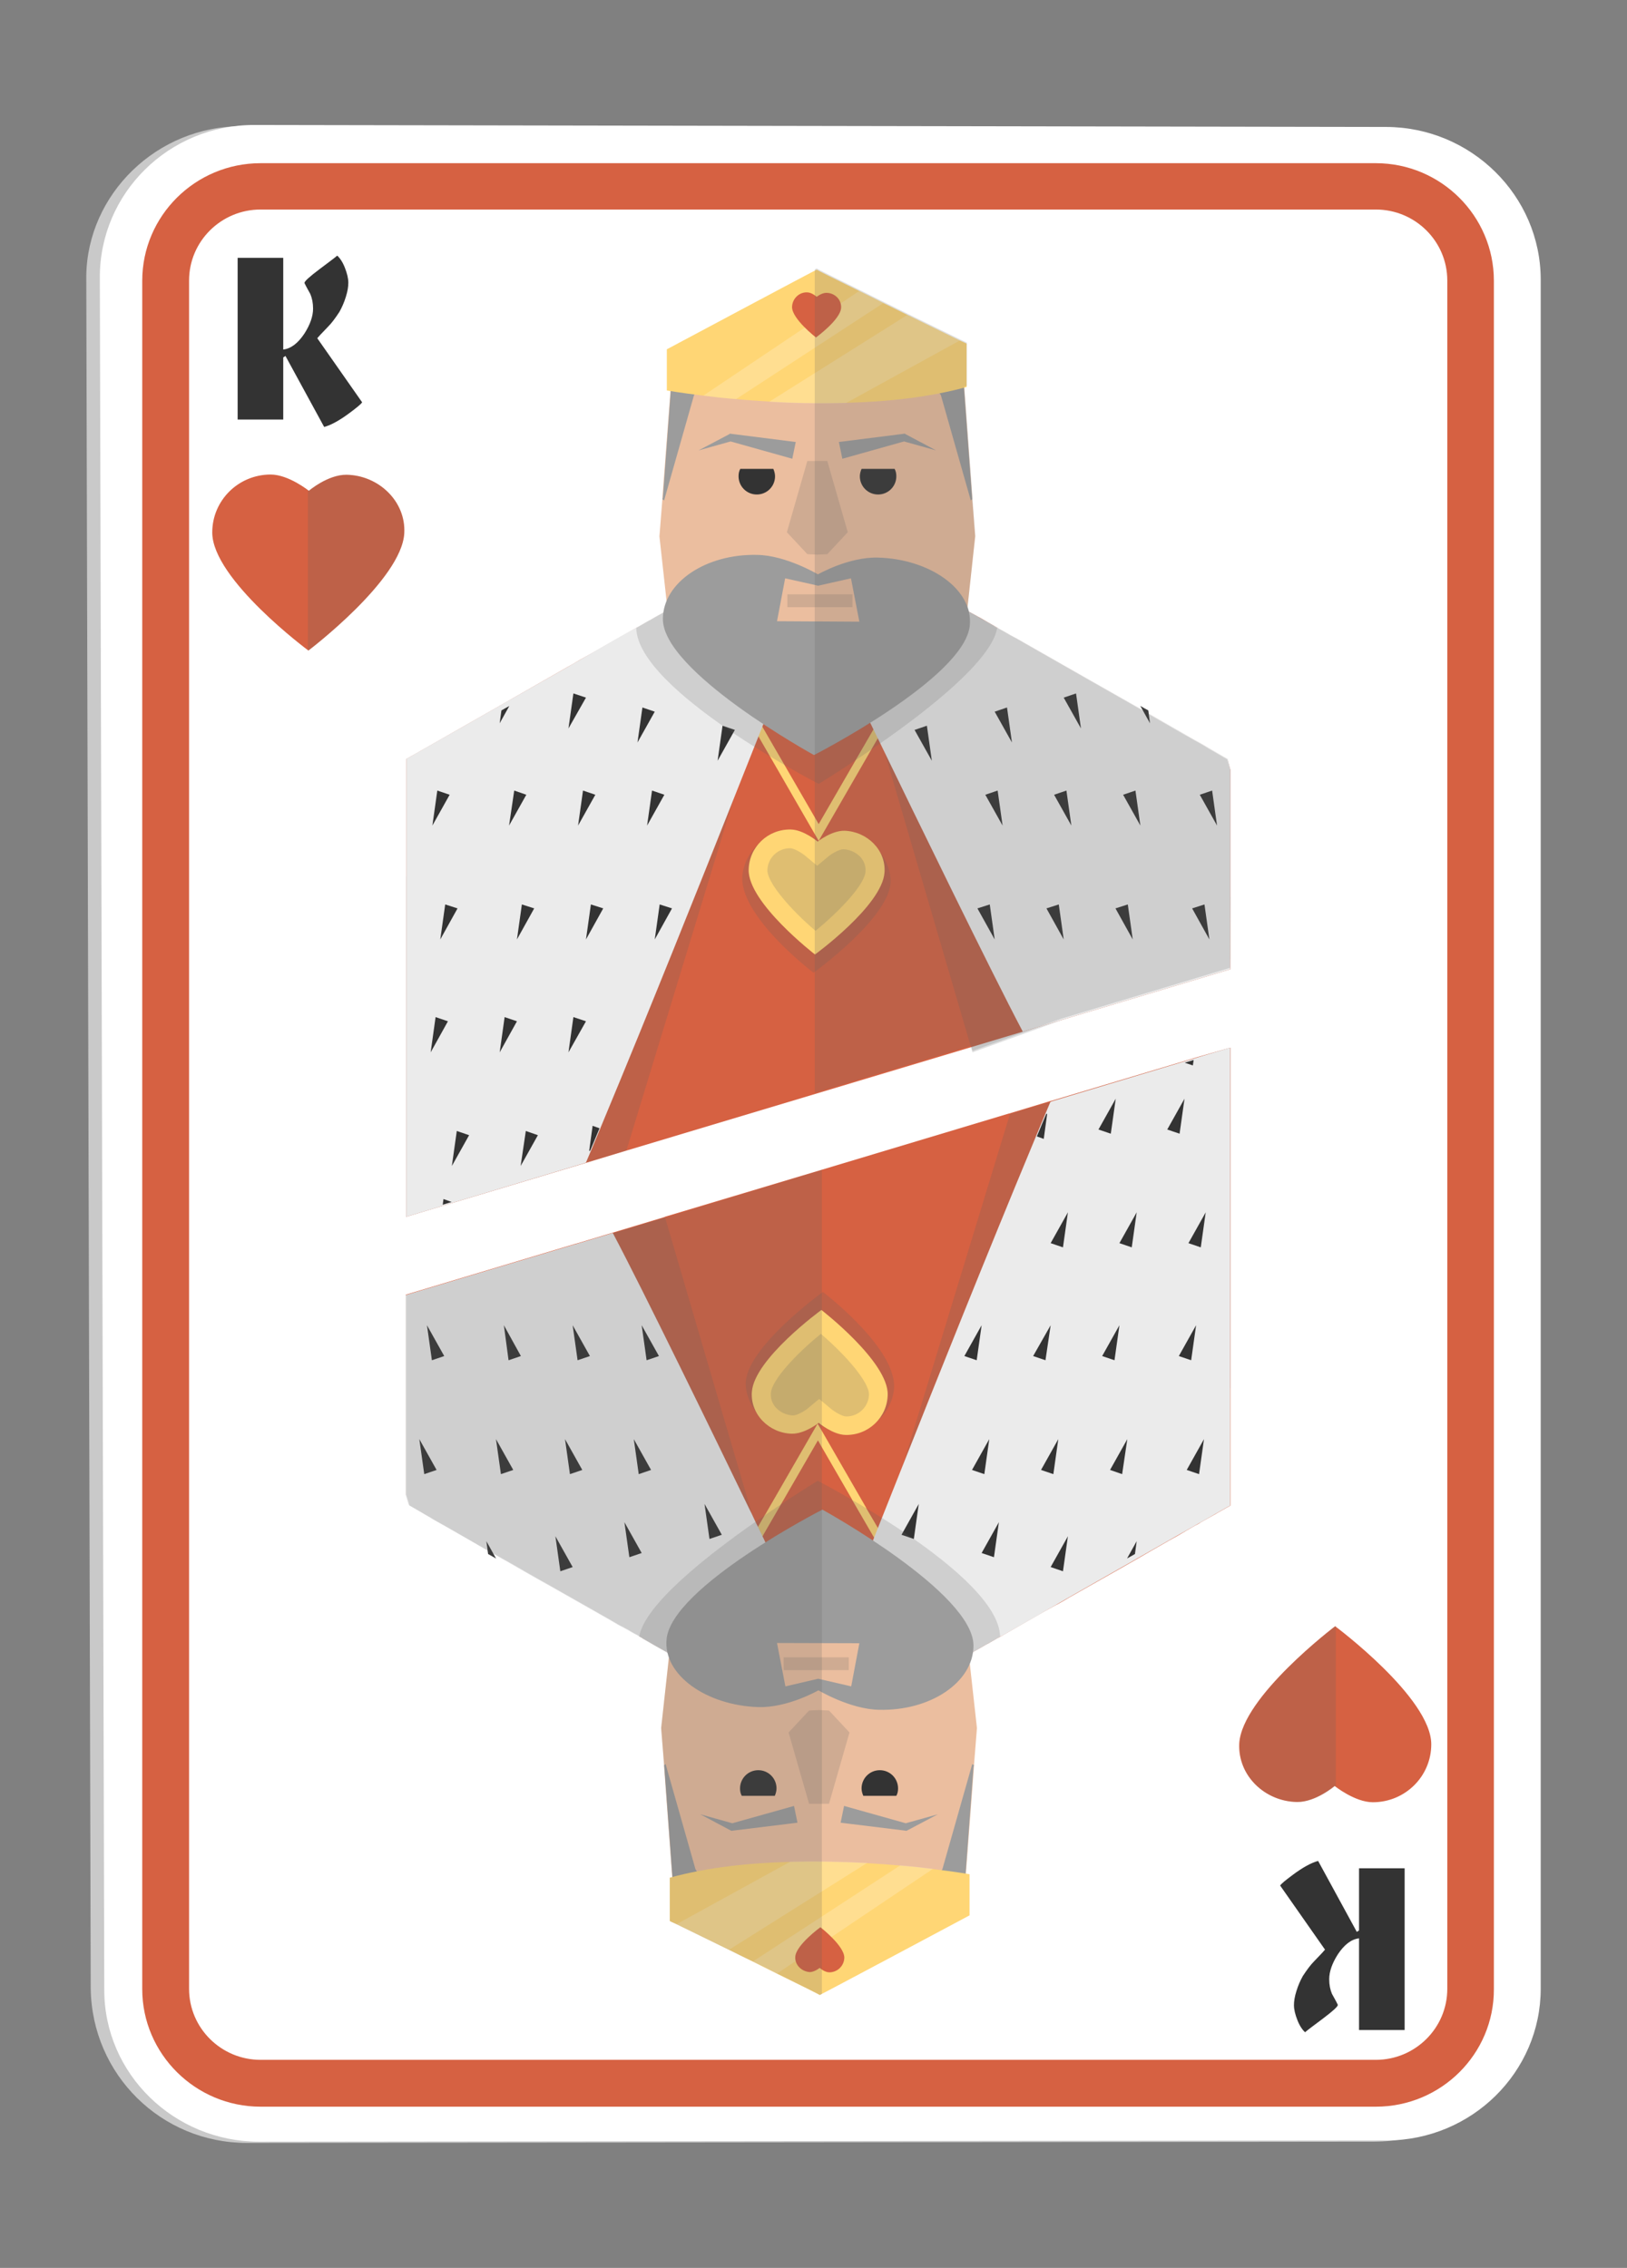 <?xml version="1.0" encoding="utf-8"?>
<!-- Generator: Adobe Illustrator 26.0.3, SVG Export Plug-In . SVG Version: 6.00 Build 0)  -->
<svg version="1.1" id="Layer_1" xmlns="http://www.w3.org/2000/svg" xmlns:xlink="http://www.w3.org/1999/xlink" x="0px" y="0px"
	 viewBox="0 0 66 92" style="enable-background:new 0 0 66 92;" xml:space="preserve">
<rect x="0" y="0" width="66" height="92" fill="#808080" stroke="none"/>
<style type="text/css">
	.st0{fill:#C9C9C9;}
	.st1{fill:#FFFFFF;}
	.st2{fill:#D66142;}
	.st3{fill:#333333;}
	.st4{fill:#FFD675;}
	.st5{opacity:0.2;fill:#616161;}
	.st6{fill:#EBEBEB;}
	.st7{fill:#EBBE9F;}
	.st8{fill:#9C9C9C;}
	.st9{opacity:0.2;fill:#FFFFFF;}
</style>
<g>
	<g>
		<g>
			<g>
				<path class="st0" d="M10.01,86.93c-3.46,0-6.28-2.76-6.33-6.26L3.5,11.2c0.04-3.31,2.85-6.09,6.32-6.08L55.73,5.2
					C59.19,5.21,62,7.99,62,11.4v69.32c0,3.39-2.8,6.15-6.24,6.16L10.01,86.93z"/>
				<path class="st1" d="M10.51,86.88c-3.46,0-6.28-2.76-6.28-6.15L4.05,11.26c-0.01-3.42,2.8-6.2,6.27-6.19l45.91,0.08
					c3.45,0.01,6.27,2.79,6.27,6.2v69.32c0,3.39-2.8,6.15-6.25,6.16L10.51,86.88z"/>
				<g>
					<path class="st2" d="M55.81,85.46H10.57c-2.64,0-4.8-2.14-4.8-4.77v-69.3c0-2.63,2.15-4.77,4.8-4.77h45.24
						c2.64,0,4.79,2.14,4.79,4.77v69.3C60.61,83.32,58.46,85.46,55.81,85.46z M10.57,8.5c-1.6,0-2.9,1.29-2.9,2.88v69.3
						c0,1.59,1.3,2.88,2.9,2.88h45.24c1.6,0,2.9-1.29,2.9-2.88v-69.3c0-1.59-1.3-2.88-2.9-2.88H10.57z"/>
				</g>
				<g>
					<path class="st3" d="M14.69,16.32c-0.04,0.07-0.21,0.21-0.52,0.44c-0.39,0.29-0.73,0.48-1.02,0.56l-1.57-2.88l-0.09,0.06v2.52
						H9.64v-6.56h1.85v3.72c0.32-0.04,0.6-0.26,0.86-0.65c0.23-0.36,0.35-0.7,0.35-1.01c0-0.23-0.04-0.42-0.11-0.59
						c-0.08-0.15-0.17-0.3-0.24-0.45c0-0.07,0.2-0.25,0.61-0.56c0.33-0.25,0.58-0.43,0.72-0.55c0.11,0.1,0.22,0.26,0.31,0.49
						c0.09,0.23,0.14,0.43,0.14,0.61c0,0.16-0.03,0.35-0.1,0.57c-0.07,0.23-0.16,0.43-0.26,0.61c-0.17,0.26-0.32,0.46-0.46,0.6
						c-0.27,0.28-0.42,0.44-0.44,0.47L14.69,16.32z"/>
				</g>
				<g>
					<path class="st3" d="M51.93,76.49c0.04-0.07,0.21-0.21,0.52-0.44c0.39-0.29,0.73-0.48,1.02-0.56l1.57,2.88l0.09-0.06v-2.52
						h1.85v6.56h-1.85v-3.72c-0.32,0.04-0.6,0.26-0.86,0.65c-0.23,0.36-0.35,0.7-0.35,1.01c0,0.23,0.04,0.42,0.11,0.59
						c0.08,0.15,0.17,0.3,0.24,0.45c0,0.07-0.2,0.25-0.61,0.56c-0.33,0.25-0.58,0.43-0.72,0.55c-0.11-0.1-0.22-0.26-0.31-0.49
						c-0.09-0.23-0.14-0.43-0.14-0.61c0-0.16,0.03-0.35,0.1-0.57c0.07-0.23,0.16-0.43,0.26-0.61c0.17-0.26,0.32-0.46,0.46-0.6
						c0.27-0.28,0.42-0.44,0.44-0.47L51.93,76.49z"/>
				</g>
			</g>
		</g>
		<g>
			<g>
				<g>
					<g>
						<g>
							<g>
								<path class="st2" d="M49.91,31.23v8.09l-8.42,2.53l-16.06,4.82l-1.65,0.5l-7.3,2.19V30.79c0.05-0.03,0.23-0.13,0.52-0.29
									c0.06-0.04,0.12-0.07,0.19-0.11c1.19-0.68,3.62-2.06,5.83-3.33c0.17-0.09,0.34-0.19,0.5-0.29c0.16-0.09,0.33-0.18,0.49-0.27
									c0.16-0.09,0.33-0.19,0.49-0.28c0.44-0.25,0.86-0.49,1.23-0.7c0.03-0.02,0.06-0.03,0.09-0.05c0.03-0.01,0.05-0.03,0.08-0.04
									c0.16-0.09,0.31-0.18,0.45-0.26c0,0,0,0,0.01,0c0.19-0.11,0.36-0.21,0.51-0.29c0.08-0.05,0.15-0.09,0.22-0.13
									c0.05-0.03,0.09-0.05,0.13-0.07c0.04-0.03,0.08-0.04,0.11-0.06c0.04-0.02,0.07-0.04,0.1-0.06c0.03-0.02,0.06-0.03,0.08-0.04
									c0.03-0.02,0.05-0.03,0.05-0.03h11.15c0,0,0.03,0.01,0.08,0.04c0.03,0.01,0.08,0.04,0.13,0.07
									c0.03,0.01,0.06,0.03,0.08,0.04c0.03,0.02,0.06,0.04,0.1,0.06c0.13,0.08,0.31,0.17,0.51,0.28c0.15,0.08,0.32,0.18,0.49,0.28
									c0.07,0.04,0.14,0.08,0.21,0.12c0.05,0.03,0.11,0.06,0.16,0.09v0.01c0.06,0.04,0.13,0.08,0.2,0.11
									c0.1,0.06,0.21,0.11,0.31,0.18c0.04,0.02,0.08,0.04,0.11,0.06c0.14,0.08,0.3,0.16,0.45,0.25c1.53,0.87,3.42,1.95,5.01,2.85
									c0.16,0.09,0.32,0.18,0.47,0.27c0.23,0.13,0.45,0.26,0.66,0.38c0.14,0.08,0.27,0.15,0.4,0.23c0.13,0.08,0.26,0.15,0.37,0.21
									c0.18,0.1,0.34,0.19,0.49,0.28c0.08,0.04,0.15,0.09,0.22,0.13c0.4,0.23,0.64,0.37,0.64,0.37L49.91,31.23z"/>
								<g>
									<g>
										<g>
											<g>
												<path class="st4" d="M33.21,34.11l-3.05-5.29h6.1L33.21,34.11z M30.74,29.16l2.47,4.27l2.47-4.27H30.74z"/>
											</g>
										</g>
										<path class="st5" d="M29.11,24.49c-0.06,0.01-11.09,6.31-11.09,6.31l-1.55,4.77v13.79l7.29-2.19l1.65-0.5l4.36-14.3
											l0.58-1.92l0.85-1.83l1.9-4.06v-0.08H29.11z"/>
										<path class="st6" d="M27.55,24.49c0,0-0.02,0.01-0.05,0.03c-0.02,0.01-0.05,0.03-0.08,0.05c-0.03,0.02-0.06,0.04-0.1,0.05
											c-0.03,0.02-0.07,0.04-0.11,0.06c-0.04,0.02-0.08,0.05-0.13,0.07c-0.07,0.04-0.14,0.08-0.22,0.12
											c-0.15,0.08-0.32,0.18-0.51,0.29c0,0-0.01,0-0.01,0c-0.14,0.08-0.29,0.17-0.45,0.26c-0.05,0.03-0.11,0.06-0.17,0.09
											c-0.37,0.21-0.79,0.44-1.23,0.7c-0.16,0.09-0.32,0.18-0.48,0.28c-0.16,0.09-0.32,0.18-0.49,0.28
											c-0.16,0.09-0.33,0.19-0.5,0.29c-0.71,0.41-1.45,0.82-2.16,1.23c-0.21,0.12-0.43,0.24-0.63,0.36
											c-1.24,0.71-2.35,1.34-3.04,1.73c-0.07,0.04-0.13,0.08-0.19,0.11c-0.28,0.16-0.47,0.27-0.52,0.29v18.58l1.3-0.39
											l0.73-0.22l5.18-1.56l0.08-0.03c0.24-0.57,0.5-1.18,0.76-1.82c1.75-4.2,3.88-9.52,5.25-12.98c0.86-2.16,1.43-3.6,1.43-3.6
											l0.01-0.15l0.37-4.14H27.55z"/>
									</g>
									<g>
										<g>
											<path class="st5" d="M49.91,36.41l-1.69-5.61c0,0-11.03-6.29-11.09-6.31h-4.01v0.08l2.75,5.89l3.58,12.23l10.46-3.79
												V36.41z"/>
											<path class="st6" d="M49.91,31.23v8.09l-8.42,2.53c-1.3-2.46-4.41-8.86-5.78-11.69c-0.42-0.85-0.67-1.38-0.67-1.38
												l-0.38-4.29h4.05c0,0,0.03,0.01,0.08,0.04c0.03,0.01,0.08,0.04,0.13,0.07c0.03,0.01,0.06,0.03,0.08,0.04
												c0.03,0.02,0.06,0.04,0.1,0.06c0.13,0.08,0.31,0.17,0.51,0.28c0.14,0.09,0.32,0.18,0.49,0.28
												c0.07,0.04,0.14,0.08,0.21,0.12c0.05,0.03,0.11,0.06,0.16,0.09h0.01c0.06,0.04,0.13,0.08,0.2,0.11
												c0.1,0.06,0.2,0.11,0.31,0.18c0.04,0.02,0.08,0.04,0.11,0.06c0.14,0.08,0.3,0.16,0.45,0.25
												c1.53,0.87,3.42,1.95,5.01,2.85c0.16,0.09,0.32,0.18,0.47,0.27c0.23,0.13,0.45,0.26,0.66,0.38
												c0.14,0.08,0.27,0.15,0.4,0.23c0.13,0.08,0.25,0.15,0.37,0.21c0.18,0.1,0.34,0.19,0.49,0.28
												c0.08,0.04,0.15,0.09,0.22,0.13c0.4,0.23,0.64,0.37,0.64,0.37L49.91,31.23z"/>
										</g>
									</g>
								</g>
								<g>
									<polygon class="st7" points="39.56,21.76 39.44,20.25 39.44,20.2 39.1,15.58 37.38,14.72 34.07,13.04 33.16,13.54 
										32.24,13.04 28.93,14.72 27.22,15.58 26.87,20.2 26.87,20.25 26.75,21.76 27.23,26.1 33.15,30.47 33.15,30.48 33.15,30.48 
										33.16,30.48 33.16,30.48 33.16,30.48 33.16,30.47 39.09,26.08 									"/>
									<path class="st7" d="M33.16,24.49l2.03-0.07l-1.52-0.95c0,0-0.24-0.01-0.51-0.01l0,0c0,0-0.01,0-0.01,0c0,0,0,0-0.01,0l0,0
										c-0.27,0-0.51,0.01-0.51,0.01l-1.52,0.95l2.03,0.07v0L33.16,24.49L33.16,24.49L33.16,24.49z"/>
									<polygon class="st5" points="34.39,21.59 33.56,18.7 33.16,18.7 33.15,18.7 32.75,18.7 31.92,21.59 32.75,22.48 
										33.15,22.5 33.15,22.5 33.16,22.5 33.16,22.5 33.16,22.5 33.56,22.48 									"/>
									<g>
										<polygon class="st8" points="34.03,17.93 36.64,17.6 36.7,17.59 36.73,17.61 37.97,18.27 36.61,17.89 36.7,17.9 
											34.17,18.61 										"/>
										<path class="st3" d="M34.95,19.02c-0.04,0.09-0.07,0.2-0.07,0.3c0,0.41,0.33,0.74,0.74,0.74c0.41,0,0.74-0.33,0.74-0.74
											c0-0.11-0.02-0.21-0.07-0.3H34.95z"/>
										<polygon class="st8" points="32.28,17.93 29.67,17.6 29.61,17.59 29.59,17.61 28.34,18.27 29.7,17.89 29.61,17.9 
											32.14,18.61 										"/>
										<path class="st3" d="M31.37,19.02c0.04,0.09,0.07,0.2,0.07,0.3c0,0.41-0.33,0.74-0.74,0.74s-0.74-0.33-0.74-0.74
											c0-0.11,0.02-0.21,0.07-0.3H31.37z"/>
										<path class="st8" d="M39.44,20.25c-0.04,0.03-0.06,0.05-0.06,0.05l-1.21-4.26l-0.79-1.33l1.71,0.87l0.34,4.61L39.44,20.25
											z"/>
										<path class="st8" d="M26.87,20.25c0.04,0.03,0.07,0.05,0.07,0.05l1.21-4.26l0.79-1.33l-1.71,0.87l-0.34,4.61L26.87,20.25z
											"/>
									</g>
									<path class="st4" d="M39.21,13.94v1.76c-1.53,0.42-3.24,0.6-4.88,0.64c-1.09,0.03-2.16,0.01-3.12-0.05
										c-0.48-0.03-0.93-0.06-1.34-0.1c-0.5-0.04-0.94-0.09-1.33-0.14c-0.92-0.11-1.49-0.21-1.49-0.21v-1.67
										c0,0,6.05-3.23,6.08-3.23c0,0.01,0.76,0.39,1.74,0.87c0.31,0.15,0.64,0.32,0.98,0.49c0.32,0.16,0.65,0.32,0.97,0.48
										c0.9,0.44,1.72,0.84,2.13,1.04C39.11,13.89,39.21,13.94,39.21,13.94z"/>
									<g>
										<path class="st9" d="M35.84,12.29l-5.98,3.9c-0.5-0.04-0.94-0.09-1.33-0.14l6.33-4.25
											C35.17,11.96,35.51,12.13,35.84,12.29z"/>
										<path class="st9" d="M38.94,13.81l-4.62,2.54c-1.09,0.03-2.16,0.01-3.12-0.05l5.6-3.52
											C37.71,13.21,38.53,13.61,38.94,13.81z"/>
									</g>
								</g>
							</g>
							<g>
								<polygon class="st3" points="21.17,36.69 20.97,38.11 21.67,36.85 								"/>
								<polygon class="st3" points="23.97,36.69 23.77,38.11 24.47,36.85 								"/>
								<polygon class="st3" points="26.76,36.69 26.56,38.11 27.26,36.85 								"/>
								<polygon class="st3" points="17.67,41.26 17.47,42.69 18.17,41.43 								"/>
								<polygon class="st3" points="20.47,41.26 20.27,42.69 20.97,41.43 								"/>
								<polygon class="st3" points="23.26,41.26 23.06,42.69 23.77,41.43 								"/>
								<polygon class="st3" points="18.53,45.88 18.33,47.3 19.03,46.05 								"/>
								<polygon class="st3" points="21.33,45.88 21.12,47.3 21.82,46.05 								"/>
								<path class="st3" d="M24.32,45.77c-0.13,0.32-0.26,0.62-0.38,0.91l-0.04,0.01l0.14-1.02L24.32,45.77z"/>
								<polygon class="st3" points="26.06,28.7 25.86,30.12 26.56,28.87 								"/>
								<polygon class="st3" points="23.26,28.13 23.06,29.55 23.77,28.3 								"/>
								<path class="st3" d="M20.66,28.64l-0.39,0.7l0.07-0.52C20.44,28.76,20.55,28.7,20.66,28.64z"/>
								<polygon class="st3" points="18.32,48.76 17.96,48.87 17.99,48.64 								"/>
								<polygon class="st3" points="17.74,32.07 17.54,33.49 18.24,32.24 								"/>
								<polygon class="st3" points="20.86,32.07 20.65,33.49 21.35,32.24 								"/>
								<polygon class="st3" points="23.65,32.07 23.45,33.49 24.15,32.24 								"/>
								<polygon class="st3" points="26.45,32.07 26.25,33.49 26.95,32.24 								"/>
								<polygon class="st3" points="29.31,29.44 29.11,30.86 29.81,29.61 								"/>
								<polygon class="st3" points="18.06,36.69 17.86,38.11 18.56,36.85 								"/>
							</g>
							<g>
								<polygon class="st3" points="45.75,36.69 45.95,38.11 45.25,36.85 								"/>
								<polygon class="st3" points="42.95,36.69 43.15,38.11 42.45,36.85 								"/>
								<polygon class="st3" points="40.15,36.69 40.35,38.11 39.65,36.85 								"/>
								<polygon class="st3" points="40.85,28.7 41.05,30.12 40.35,28.87 								"/>
								<polygon class="st3" points="43.65,28.13 43.85,29.55 43.15,28.3 								"/>
								<path class="st3" d="M46.26,28.64l0.39,0.7l-0.07-0.52C46.47,28.76,46.36,28.7,46.26,28.64z"/>
								<polygon class="st3" points="49.17,32.07 49.37,33.49 48.67,32.24 								"/>
								<polygon class="st3" points="46.06,32.07 46.26,33.49 45.56,32.24 								"/>
								<polygon class="st3" points="43.26,32.07 43.46,33.49 42.76,32.24 								"/>
								<polygon class="st3" points="40.47,32.07 40.67,33.49 39.97,32.24 								"/>
								<polygon class="st3" points="37.6,29.44 37.8,30.86 37.1,29.61 								"/>
								<polygon class="st3" points="48.86,36.69 49.06,38.11 48.36,36.85 								"/>
							</g>
						</g>
					</g>
					<path class="st5" d="M40.45,25.48L40.45,25.48L40.45,25.48c-0.22,1.29-2.74,3.28-4.75,4.68c-1.37,0.96-2.49,1.64-2.49,1.64
						s-7.36-3.79-7.4-6.33c0.03-0.01,0.05-0.03,0.08-0.04c0.16-0.09,0.31-0.18,0.45-0.26c0,0,0,0,0.01,0
						c0.19-0.11,0.36-0.21,0.51-0.29c0.08-0.05,0.15-0.09,0.22-0.13c0.05-0.03,0.09-0.05,0.13-0.07c0.04-0.03,0.08-0.04,0.11-0.06
						c0.04-0.02,0.07-0.04,0.1-0.06c0.03-0.02,0.06-0.03,0.08-0.04c0.03-0.02,0.05-0.03,0.05-0.03h11.15c0,0,0.03,0.01,0.08,0.04
						c0.03,0.01,0.08,0.04,0.13,0.07c0.03,0.01,0.06,0.03,0.08,0.04c0.03,0.02,0.06,0.04,0.1,0.06c0.13,0.08,0.31,0.17,0.51,0.28
						c0.15,0.08,0.32,0.18,0.49,0.28c0.07,0.04,0.14,0.08,0.21,0.12C40.34,25.42,40.39,25.45,40.45,25.48z"/>
					<path class="st8" d="M39.34,25.37c-0.2,2.13-6.32,5.26-6.32,5.26s-6.17-3.39-6.13-5.54c0.02-1.47,1.75-2.63,3.83-2.58
						c1.17,0.02,2.46,0.79,2.46,0.79s1.25-0.72,2.45-0.68C37.71,22.68,39.48,23.9,39.34,25.37z"/>
					<g>
						<polygon class="st7" points="31.85,23.46 33.19,23.76 34.52,23.46 34.86,25.22 31.52,25.2 						"/>
						<rect x="31.94" y="24.11" class="st5" width="2.64" height="0.52"/>
					</g>
					<g>
						<path class="st5" d="M36.13,35.7c0.05,1.47-3.13,3.76-3.13,3.76s-3.09-2.34-2.88-3.99c0.13-1.03,1.06-1.79,2.03-1.77
							c0.53,0.01,1.11,0.48,1.11,0.48s0.55-0.45,1.07-0.43C35.2,33.78,36.1,34.77,36.13,35.7z"/>
						<path class="st4" d="M35.88,35.4c-0.1,1.34-2.82,3.32-2.82,3.32s-2.72-2.1-2.69-3.44c0.02-0.92,0.78-1.65,1.71-1.63
							c0.52,0.01,1.09,0.49,1.09,0.49s0.56-0.45,1.09-0.44C35.17,33.73,35.95,34.48,35.88,35.4z"/>
						<path class="st5" d="M33.08,37.76c-1.02-0.87-1.96-1.96-1.95-2.46c0.01-0.5,0.43-0.9,0.93-0.89c0.15,0,0.47,0.19,0.61,0.31
							l0.48,0.4l0.48-0.4c0.14-0.11,0.43-0.27,0.58-0.27c0.27,0.01,0.52,0.13,0.7,0.32c0.1,0.12,0.22,0.31,0.2,0.58
							C35.09,35.86,34.11,36.92,33.08,37.76z"/>
					</g>
					<path class="st2" d="M34.12,12.49c-0.03,0.48-1.02,1.2-1.02,1.2s-0.98-0.76-0.97-1.24c0.01-0.33,0.28-0.6,0.61-0.59
						c0.19,0,0.39,0.18,0.39,0.18s0.2-0.16,0.39-0.16C33.86,11.88,34.14,12.15,34.12,12.49z"/>
				</g>
				<path class="st5" d="M49.91,36.41v-5.18l-0.13-0.43c0,0-0.24-0.13-0.64-0.37c-0.07-0.04-0.15-0.08-0.22-0.13
					c-0.14-0.09-0.31-0.18-0.49-0.28c-0.11-0.07-0.24-0.14-0.37-0.21c-0.13-0.08-0.27-0.15-0.4-0.23c-0.21-0.12-0.43-0.25-0.66-0.38
					c-0.13-0.07-0.26-0.15-0.4-0.23l-0.02-0.16c-0.1-0.06-0.21-0.12-0.32-0.18l0.12,0.21c-1.56-0.89-3.38-1.92-4.86-2.77
					c-0.15-0.09-0.3-0.18-0.45-0.25c-0.03-0.02-0.07-0.04-0.11-0.06c-0.1-0.06-0.21-0.12-0.31-0.18c-0.07-0.04-0.14-0.08-0.2-0.11
					v-0.01c-0.06-0.03-0.11-0.06-0.16-0.09c-0.07-0.04-0.14-0.08-0.21-0.12c-0.18-0.1-0.34-0.2-0.49-0.28
					c-0.1-0.06-0.19-0.11-0.28-0.16c-0.01-0.07-0.04-0.13-0.06-0.2l0.31-2.88l-0.11-1.51l0-0.06l-0.33-4.48
					c0.03-0.01,0.07-0.01,0.1-0.02v-1.76c0,0-0.1-0.05-0.27-0.13c-0.41-0.2-1.23-0.6-2.13-1.04c-0.32-0.16-0.64-0.32-0.97-0.48
					c-0.34-0.17-0.67-0.33-0.98-0.49c-0.98-0.48-1.74-0.86-1.74-0.87c0,0-0.03,0.01-0.08,0.04v33.41l6.34-1.91l0.06,0.2l3.58-1.3
					l6.87-2.07V38.9l0,0L49.91,36.41L49.91,36.41z"/>
			</g>
			<g>
				<g>
					<g>
						<g>
							<g>
								<path class="st2" d="M49.91,42.5v18.58c-0.05,0.02-0.23,0.13-0.52,0.29c-0.06,0.04-0.12,0.07-0.19,0.11
									c-0.15,0.08-0.32,0.18-0.5,0.28c-0.03,0.03-0.06,0.04-0.09,0.06c-0.16,0.08-0.33,0.18-0.5,0.28
									c-0.21,0.13-0.44,0.26-0.68,0.39c-0.24,0.14-0.49,0.28-0.75,0.43c-0.16,0.09-0.33,0.19-0.5,0.29
									c-0.21,0.12-0.42,0.24-0.63,0.36c-0.71,0.4-1.45,0.82-2.17,1.23c-0.16,0.1-0.34,0.2-0.5,0.29h-0.01
									c-0.16,0.09-0.33,0.18-0.49,0.27c-0.16,0.09-0.33,0.19-0.49,0.28c-0.44,0.25-0.85,0.49-1.22,0.7
									c-0.03,0.02-0.06,0.04-0.09,0.05c-0.03,0.01-0.05,0.04-0.08,0.04c-0.16,0.09-0.31,0.18-0.45,0.26c0,0,0,0-0.01,0
									c-0.19,0.11-0.36,0.21-0.51,0.29c-0.02,0.01-0.04,0.03-0.06,0.03c0.01,0.01,0,0.01,0,0.01c-0.06,0.03-0.11,0.06-0.16,0.09
									c-0.03,0.01-0.05,0.03-0.07,0.04c-0.02,0.01-0.04,0.03-0.06,0.03c-0.04,0.03-0.08,0.04-0.11,0.06
									c-0.02,0.01-0.04,0.02-0.05,0.03c-0.02,0.01-0.03,0.01-0.05,0.03c-0.03,0.03-0.06,0.03-0.08,0.04
									c-0.03,0.02-0.05,0.03-0.05,0.03H27.68c0,0-0.03-0.02-0.08-0.05c-0.03-0.01-0.08-0.04-0.13-0.07
									c-0.03-0.01-0.06-0.02-0.08-0.04c-0.03-0.03-0.06-0.04-0.1-0.06c-0.04-0.03-0.09-0.05-0.14-0.08
									c-0.03-0.01-0.05-0.03-0.08-0.04c-0.01-0.01-0.01-0.01-0.01-0.01c-0.09-0.05-0.18-0.1-0.28-0.16
									c-0.15-0.08-0.32-0.18-0.49-0.28c-0.07-0.04-0.14-0.08-0.21-0.12c-0.05-0.03-0.11-0.06-0.16-0.09v-0.01
									c-0.06-0.04-0.13-0.08-0.2-0.11c-0.1-0.06-0.21-0.12-0.31-0.18c-0.04-0.02-0.08-0.04-0.11-0.06
									c-0.15-0.07-0.3-0.16-0.45-0.25c-0.76-0.44-1.62-0.92-2.48-1.41c-0.36-0.2-0.73-0.41-1.08-0.61
									c-0.11-0.06-0.21-0.12-0.31-0.18c-0.34-0.2-0.67-0.38-0.99-0.56c-0.05-0.03-0.1-0.06-0.15-0.09
									c-0.02-0.01-0.04-0.03-0.06-0.04h-0.01c-0.13-0.08-0.27-0.15-0.4-0.23c-0.23-0.13-0.45-0.26-0.66-0.38
									c-0.14-0.08-0.27-0.15-0.4-0.23c-0.13-0.08-0.25-0.14-0.37-0.21c-0.18-0.1-0.34-0.19-0.49-0.28
									c-0.08-0.04-0.15-0.09-0.22-0.13c-0.4-0.23-0.64-0.37-0.64-0.37l-0.13-0.43v-8.09l6.87-2.06l0.04-0.01l0.04-0.01l1.46-0.44
									l2.09-0.63h0.01v-0.01l6.34-1.9l7.62-2.29h0.01l1.65-0.5l0.08-0.02l5.18-1.55l0.73-0.22L49.91,42.5z"/>
								<g>
									<g>
										<g>
											<g>
												<path class="st4" d="M31.11,62.71l0.09,0.18l0.07,0.16h3.92c0.01-0.03,0.03-0.09,0.06-0.16
													c0.03-0.05,0.05-0.11,0.08-0.18H31.11z M35.68,62.11l-0.07-0.13l-0.47-0.8v-0.01l-1.81-3.14l-0.16-0.27l-0.01-0.01
													l-0.01,0.03l-2.11,3.66c0,0.01,0,0.01-0.01,0.01l-0.26,0.45l-0.02,0.04l-0.64,1.1h6.1L35.68,62.11z M30.7,62.71
													l0.23-0.39l0.03-0.04c0,0,0,0,0-0.01l0.73-1.26l1.49-2.58l0.16,0.28l1.22,2.11v0.01l0.9,1.55l0.06,0.11l0.06,0.11
													l0.06,0.11H30.7z M31.11,62.71l0.09,0.18l0.07,0.16h3.92c0.01-0.03,0.03-0.09,0.06-0.16c0.03-0.05,0.05-0.11,0.08-0.18
													H31.11z"/>
											</g>
										</g>
										<path class="st5" d="M37.27,67.37c0.06-0.01,11.09-6.31,11.09-6.31l1.55-4.77V42.5l-7.29,2.19l-1.65,0.5l-4.36,14.3
											l-0.58,1.92l-0.85,1.83l-1.9,4.06v0.08H37.27z"/>
										<path class="st6" d="M38.83,67.37c0,0,0.02-0.01,0.05-0.03c0.02-0.01,0.05-0.03,0.08-0.05c0.03-0.02,0.06-0.04,0.1-0.05
											c0.03-0.02,0.07-0.04,0.11-0.06c0.04-0.02,0.08-0.05,0.13-0.07c0.07-0.04,0.14-0.08,0.22-0.12
											c0.15-0.08,0.32-0.18,0.51-0.29c0,0,0.01,0,0.01,0c0.14-0.08,0.29-0.17,0.45-0.26c0.05-0.03,0.11-0.06,0.17-0.09
											c0.37-0.21,0.79-0.45,1.23-0.7c0.16-0.09,0.32-0.18,0.48-0.28c0.16-0.09,0.32-0.18,0.49-0.28
											c0.16-0.09,0.33-0.19,0.5-0.29c0.71-0.41,1.45-0.82,2.16-1.23c0.21-0.12,0.43-0.24,0.63-0.36
											c1.24-0.71,2.35-1.34,3.04-1.73c0.07-0.04,0.13-0.08,0.19-0.11c0.28-0.16,0.47-0.27,0.52-0.29V42.5l-1.3,0.39l-0.73,0.22
											l-5.18,1.56l-0.08,0.03c-0.24,0.57-0.5,1.18-0.76,1.82c-1.75,4.2-3.88,9.52-5.25,12.98c-0.86,2.16-1.43,3.6-1.43,3.6
											l-0.01,0.15l-0.37,4.14H38.83z"/>
									</g>
									<g>
										<g>
											<path class="st5" d="M33.26,67.3v0.08h-4.01c-0.01-0.01-0.83-0.47-2.01-1.14c-0.04-0.03-0.08-0.05-0.13-0.07
												c-0.28-0.16-0.57-0.33-0.88-0.5c-1.05-0.6-2.27-1.29-3.43-1.95c-0.03-0.02-0.06-0.04-0.09-0.06
												c-2.4-1.37-4.55-2.59-4.55-2.59l-1.69-5.61v-2.49l6.87-2.49l0.04-0.01l0.04-0.01l1.46-0.44l2.09-0.63h0.01l3.48,11.88
												l0.04,0.14l0.15,0.32l0.11,0.22l0.17,0.37l0.12,0.25l0.06,0.14l0.09,0.18l0.07,0.16l0.09,0.18l1.6,3.43l0.27,0.57
												L33.26,67.3z"/>
											<path class="st6" d="M31.73,67.38h-4.05c0,0-0.03-0.02-0.08-0.05c-0.03-0.01-0.08-0.04-0.13-0.07
												c-0.03-0.01-0.06-0.02-0.08-0.04c-0.03-0.03-0.06-0.04-0.1-0.06c-0.04-0.03-0.09-0.05-0.14-0.08
												c-0.03-0.01-0.05-0.03-0.08-0.04c-0.01-0.01-0.01-0.01-0.01-0.01c-0.09-0.05-0.18-0.1-0.28-0.16
												c-0.15-0.08-0.32-0.18-0.49-0.28c-0.07-0.04-0.14-0.08-0.21-0.12c-0.05-0.03-0.11-0.06-0.16-0.09h-0.01
												c-0.06-0.04-0.13-0.08-0.2-0.11c-0.1-0.06-0.21-0.12-0.31-0.18c-0.04-0.02-0.08-0.04-0.11-0.06
												c-0.15-0.07-0.3-0.16-0.45-0.25c-0.76-0.44-1.62-0.92-2.48-1.41c-0.36-0.2-0.73-0.41-1.08-0.61
												c-0.11-0.06-0.21-0.12-0.31-0.18c-0.34-0.2-0.67-0.38-0.99-0.56c-0.05-0.03-0.1-0.06-0.15-0.09
												c-0.02-0.01-0.04-0.03-0.06-0.04h-0.01c-0.13-0.08-0.27-0.15-0.4-0.23c-0.23-0.13-0.45-0.26-0.66-0.38
												c-0.14-0.08-0.27-0.15-0.4-0.23c-0.13-0.08-0.25-0.14-0.37-0.21c-0.18-0.1-0.34-0.19-0.49-0.28
												c-0.08-0.04-0.15-0.09-0.22-0.13c-0.4-0.23-0.64-0.37-0.64-0.37l-0.13-0.43v-8.09l6.87-2.06l0.04-0.01l0.04-0.01
												l1.46-0.44c1.24,2.34,4.12,8.26,5.57,11.26c0.08,0.15,0.14,0.3,0.21,0.44c0.03,0.07,0.07,0.14,0.1,0.2
												c0.06,0.13,0.12,0.25,0.18,0.37c0,0.01,0,0.01,0,0.01c0.05,0.09,0.09,0.18,0.13,0.27c0.03,0.06,0.05,0.11,0.08,0.16
												c0.03,0.06,0.05,0.11,0.07,0.16c0.04,0.09,0.07,0.15,0.09,0.18c0.01,0.03,0.02,0.04,0.02,0.04l0.01,0.14l0.31,3.42
												L31.73,67.38z"/>
										</g>
									</g>
								</g>
								<g>
									<polygon class="st7" points="26.82,70.1 26.94,71.61 26.94,71.67 27.28,76.28 29,77.15 32.31,78.82 33.22,78.33 
										34.14,78.82 37.45,77.15 39.16,76.28 39.51,71.67 39.51,71.61 39.63,70.1 39.15,65.77 33.23,61.4 33.23,61.39 33.23,61.38 
										33.22,61.39 33.22,61.38 33.22,61.39 33.22,61.4 27.29,65.79 									"/>
									<path class="st7" d="M33.22,67.38l-2.03,0.07l1.52,0.95c0,0,0.24,0.01,0.51,0.01l0,0c0,0,0.01,0,0.01,0c0,0,0,0,0.01,0l0,0
										c0.27,0,0.51-0.01,0.51-0.01l1.52-0.95l-2.03-0.07v0L33.22,67.38L33.22,67.38L33.22,67.38z"/>
									<polygon class="st5" points="31.99,70.28 32.82,73.17 33.22,73.17 33.23,73.17 33.63,73.17 34.46,70.28 33.63,69.39 
										33.23,69.37 33.23,69.37 33.22,69.37 33.22,69.37 33.22,69.37 32.82,69.39 									"/>
									<g>
										<polygon class="st8" points="32.35,73.94 29.74,74.26 29.68,74.27 29.65,74.26 28.41,73.6 29.77,73.98 29.68,73.97 
											32.21,73.26 										"/>
										<path class="st3" d="M31.43,72.85c0.04-0.09,0.07-0.2,0.07-0.3c0-0.41-0.33-0.74-0.74-0.74c-0.41,0-0.74,0.33-0.74,0.74
											c0,0.11,0.02,0.21,0.07,0.3H31.43z"/>
										<polygon class="st8" points="34.1,73.94 36.71,74.26 36.77,74.27 36.79,74.26 38.04,73.6 36.68,73.98 36.77,73.97 
											34.24,73.26 										"/>
										<path class="st3" d="M35.02,72.85c-0.04-0.09-0.07-0.2-0.07-0.3c0-0.41,0.33-0.74,0.74-0.74c0.41,0,0.74,0.33,0.74,0.74
											c0,0.11-0.02,0.21-0.07,0.3H35.02z"/>
										<path class="st8" d="M26.94,71.61c0.04-0.03,0.06-0.05,0.06-0.05l1.21,4.26L29,77.15l-1.71-0.87l-0.34-4.61L26.94,71.61z"
											/>
										<path class="st8" d="M39.51,71.61c-0.04-0.03-0.07-0.05-0.07-0.05l-1.21,4.26l-0.79,1.33l1.71-0.87l0.34-4.61L39.51,71.61
											z"/>
									</g>
									<path class="st4" d="M27.17,77.93v-1.76c1.53-0.42,3.24-0.6,4.88-0.64c1.09-0.03,2.16,0,3.12,0.05
										c0.48,0.03,0.93,0.06,1.34,0.1c0.5,0.04,0.94,0.09,1.33,0.14c0.92,0.11,1.49,0.21,1.49,0.21v1.67c0,0-6.05,3.23-6.08,3.23
										c0-0.01-0.76-0.39-1.74-0.87c-0.31-0.15-0.64-0.32-0.98-0.49c-0.32-0.16-0.65-0.32-0.97-0.48
										c-0.9-0.44-1.72-0.84-2.13-1.04C27.27,77.98,27.17,77.93,27.17,77.93z"/>
									<g>
										<path class="st9" d="M30.54,79.57l5.98-3.9c0.5,0.04,0.94,0.09,1.33,0.14l-6.33,4.25C31.21,79.91,30.87,79.74,30.54,79.57
											z"/>
										<path class="st9" d="M27.44,78.06l4.62-2.54c1.09-0.03,2.16,0,3.12,0.05l-5.6,3.52C28.67,78.66,27.85,78.26,27.44,78.06z"
											/>
									</g>
								</g>
							</g>
							<g>
								<polygon class="st3" points="45.21,55.18 45.41,53.76 44.71,55.01 								"/>
								<polygon class="st3" points="42.41,55.18 42.62,53.76 41.91,55.01 								"/>
								<polygon class="st3" points="39.62,55.18 39.82,53.76 39.12,55.01 								"/>
								<polygon class="st3" points="48.71,50.6 48.91,49.18 48.21,50.43 								"/>
								<polygon class="st3" points="45.91,50.6 46.11,49.18 45.41,50.43 								"/>
								<polygon class="st3" points="43.12,50.6 43.32,49.18 42.62,50.43 								"/>
								<polygon class="st3" points="47.85,45.99 48.05,44.57 47.35,45.82 								"/>
								<polygon class="st3" points="45.06,45.99 45.26,44.57 44.56,45.82 								"/>
								<path class="st3" d="M42.06,46.1c0.13-0.32,0.26-0.62,0.38-0.91l0.04-0.01l-0.14,1.02L42.06,46.1z"/>
								<polygon class="st3" points="40.32,63.17 40.52,61.75 39.82,63 								"/>
								<polygon class="st3" points="43.12,63.74 43.32,62.32 42.62,63.57 								"/>
								<path class="st3" d="M45.72,63.22l0.39-0.7l-0.07,0.52C45.94,63.1,45.83,63.16,45.72,63.22z"/>
								<polygon class="st3" points="48.06,43.11 48.42,43 48.39,43.22 								"/>
								<polygon class="st3" points="48.64,59.8 48.84,58.38 48.14,59.63 								"/>
								<polygon class="st3" points="45.52,59.8 45.73,58.38 45.03,59.63 								"/>
								<polygon class="st3" points="42.73,59.8 42.93,58.38 42.23,59.63 								"/>
								<polygon class="st3" points="39.93,59.8 40.13,58.38 39.43,59.63 								"/>
								<polygon class="st3" points="37.07,62.43 37.27,61.01 36.57,62.26 								"/>
								<polygon class="st3" points="48.32,55.18 48.52,53.76 47.82,55.01 								"/>
							</g>
							<g>
								<polygon class="st3" points="20.63,55.18 20.44,53.76 21.13,55.01 								"/>
								<polygon class="st3" points="23.43,55.18 23.23,53.76 23.93,55.01 								"/>
								<polygon class="st3" points="26.23,55.18 26.03,53.76 26.73,55.01 								"/>
								<polygon class="st3" points="25.53,63.17 25.33,61.75 26.03,63 								"/>
								<polygon class="st3" points="22.73,63.74 22.53,62.32 23.23,63.57 								"/>
								<path class="st3" d="M20.12,63.22l-0.39-0.7l0.07,0.52C19.91,63.1,20.02,63.16,20.12,63.22z"/>
								<polygon class="st3" points="17.21,59.8 17.01,58.38 17.71,59.63 								"/>
								<polygon class="st3" points="20.32,59.8 20.12,58.38 20.82,59.63 								"/>
								<polygon class="st3" points="23.12,59.8 22.92,58.38 23.62,59.63 								"/>
								<polygon class="st3" points="25.91,59.8 25.71,58.38 26.41,59.63 								"/>
								<polygon class="st3" points="28.78,62.43 28.58,61.01 29.28,62.26 								"/>
								<polygon class="st3" points="17.52,55.18 17.32,53.76 18.02,55.01 								"/>
							</g>
						</g>
					</g>
					<path class="st5" d="M25.93,66.39L25.93,66.39L25.93,66.39c0.22-1.29,2.74-3.28,4.75-4.68c1.37-0.96,2.49-1.64,2.49-1.64
						s7.36,3.79,7.4,6.33c-0.03,0.01-0.05,0.03-0.08,0.04c-0.16,0.09-0.31,0.18-0.45,0.26c0,0,0,0-0.01,0
						c-0.19,0.11-0.36,0.21-0.51,0.29c-0.08,0.05-0.15,0.09-0.22,0.13c-0.05,0.02-0.09,0.05-0.13,0.07
						c-0.04,0.03-0.08,0.04-0.11,0.06c-0.04,0.02-0.07,0.04-0.1,0.06c-0.03,0.02-0.06,0.03-0.08,0.04
						c-0.03,0.02-0.05,0.03-0.05,0.03H27.69c0,0-0.03-0.01-0.08-0.04c-0.03-0.01-0.08-0.04-0.13-0.07
						c-0.03-0.01-0.06-0.03-0.08-0.04c-0.03-0.02-0.06-0.04-0.1-0.06c-0.13-0.08-0.31-0.17-0.51-0.28
						c-0.15-0.08-0.32-0.18-0.49-0.28c-0.07-0.04-0.14-0.08-0.21-0.12C26.05,66.45,25.99,66.41,25.93,66.39z"/>
					<path class="st8" d="M27.04,66.5c0.2-2.13,6.32-5.26,6.32-5.26s6.17,3.39,6.13,5.54c-0.02,1.47-1.75,2.63-3.83,2.58
						c-1.17-0.02-2.46-0.79-2.46-0.79s-1.25,0.72-2.45,0.68C28.67,69.18,26.9,67.96,27.04,66.5z"/>
					<g>
						<polygon class="st7" points="34.53,68.41 33.19,68.1 31.86,68.41 31.52,66.65 34.86,66.66 						"/>
						<rect x="31.79" y="67.23" class="st5" width="2.64" height="0.52"/>
					</g>
					<g>
						<path class="st5" d="M30.25,56.17c-0.05-1.47,3.13-3.76,3.13-3.76s3.09,2.34,2.88,3.99c-0.13,1.03-1.06,1.79-2.03,1.77
							c-0.53-0.01-1.11-0.48-1.11-0.48s-0.55,0.45-1.07,0.43C31.18,58.09,30.28,57.09,30.25,56.17z"/>
						<path class="st4" d="M30.5,56.46c0.1-1.34,2.82-3.32,2.82-3.32s2.72,2.1,2.69,3.44c-0.02,0.92-0.78,1.65-1.71,1.63
							c-0.52-0.01-1.09-0.49-1.09-0.49s-0.56,0.45-1.09,0.44C31.21,58.14,30.43,57.38,30.5,56.46z"/>
						<path class="st5" d="M33.3,54.11c1.02,0.87,1.96,1.96,1.95,2.46c-0.01,0.5-0.43,0.9-0.93,0.89c-0.15,0-0.47-0.19-0.61-0.31
							l-0.48-0.4l-0.48,0.4c-0.14,0.11-0.43,0.27-0.58,0.27c-0.27-0.01-0.52-0.13-0.7-0.32c-0.1-0.12-0.22-0.31-0.2-0.58
							C31.29,56.01,32.27,54.94,33.3,54.11z"/>
					</g>
					<path class="st2" d="M32.26,79.38c0.03-0.48,1.02-1.2,1.02-1.2s0.98,0.76,0.97,1.24c-0.01,0.33-0.28,0.59-0.61,0.59
						c-0.19,0-0.39-0.18-0.39-0.18S33.04,80,32.85,80C32.52,79.98,32.24,79.71,32.26,79.38z"/>
				</g>
				<path class="st5" d="M26.98,49.39l-2.09,0.63l-1.46,0.44l-0.04,0.01l-0.04,0.01l-6.87,2.06v0.43v2.49v5.18l0.13,0.43
					c0,0,0.24,0.13,0.64,0.37c0.07,0.04,0.15,0.08,0.22,0.13c0.14,0.09,0.31,0.18,0.49,0.28c0.12,0.07,0.25,0.14,0.37,0.21
					c0.13,0.08,0.27,0.15,0.4,0.23c0.21,0.12,0.43,0.25,0.66,0.38c0.13,0.08,0.27,0.15,0.4,0.23l0.03,0.16
					c0.1,0.06,0.21,0.12,0.32,0.18L20,63.01c0.32,0.18,0.65,0.37,0.99,0.56c0.1,0.06,0.2,0.11,0.31,0.18
					c0.35,0.2,0.72,0.41,1.08,0.61c0.86,0.49,1.72,0.98,2.48,1.41c0.15,0.09,0.3,0.18,0.45,0.25c0.03,0.02,0.07,0.04,0.11,0.06
					c0.1,0.06,0.21,0.12,0.31,0.18c0.07,0.03,0.14,0.07,0.2,0.11v0.01c0.06,0.03,0.11,0.06,0.16,0.09c0.07,0.04,0.14,0.08,0.21,0.12
					c0.18,0.1,0.34,0.2,0.49,0.28c0.09,0.06,0.19,0.11,0.28,0.16c0.01,0.02,0.01,0.04,0.02,0.06c0,0.01,0.01,0.01,0.01,0.01
					c0.01,0.04,0.02,0.08,0.04,0.13l-0.32,2.87l0.12,1.51v0.06l0.33,4.47v0.01c-0.03,0.01-0.07,0.01-0.1,0.02v1.76
					c0,0,0.09,0.05,0.27,0.13c0.41,0.2,1.23,0.6,2.13,1.04c0.32,0.16,0.64,0.32,0.97,0.47c0.33,0.16,0.67,0.33,0.98,0.49
					c0.98,0.48,1.74,0.86,1.74,0.87c0,0,0.03-0.01,0.08-0.04v-0.99v-1.07v-0.45v-0.16v-0.48v-1.02v-1.21v-2.36v-3.79v-0.74v-0.23
					v-0.28v-0.38v-0.37v-0.01v-0.14v-0.09v-0.48v-3.61v-0.34v-1.23v-0.23v-1.1v-1.43v-0.68v-0.2v-0.02v-0.98v-2.7v-0.97v-0.73v-4.96
					L26.98,49.39L26.98,49.39L26.98,49.39z"/>
			</g>
		</g>
	</g>
	<g>
		<path class="st2" d="M16.4,21.63c-0.1,1.89-3.89,4.76-3.89,4.76s-3.9-2.89-3.9-4.79c0-1.3,1.06-2.35,2.37-2.35
			c0.73,0,1.55,0.66,1.55,0.66s0.77-0.66,1.53-0.65C15.35,19.28,16.47,20.33,16.4,21.63z"/>
		<path class="st5" d="M14.05,19.26c-0.75-0.01-1.53,0.65-1.53,0.65s-0.01-0.01-0.03-0.02v6.5c0.01,0,0.01,0.01,0.01,0.01
			s3.79-2.87,3.89-4.76C16.47,20.33,15.35,19.28,14.05,19.26z"/>
	</g>
	<g>
		<path class="st2" d="M50.27,70.73c0.1-1.89,3.89-4.76,3.89-4.76s3.9,2.9,3.9,4.79c0,1.3-1.06,2.35-2.37,2.35
			c-0.73,0-1.55-0.66-1.55-0.66s-0.77,0.66-1.53,0.65C51.32,73.08,50.21,72.04,50.27,70.73z"/>
		<path class="st5" d="M52.63,73.1c0.75,0.01,1.53-0.65,1.53-0.65s0.01,0.01,0.03,0.02v-6.5c-0.01,0-0.01-0.01-0.01-0.01
			s-3.79,2.87-3.89,4.76C50.21,72.04,51.32,73.08,52.63,73.1z"/>
	</g>
</g>
</svg>
